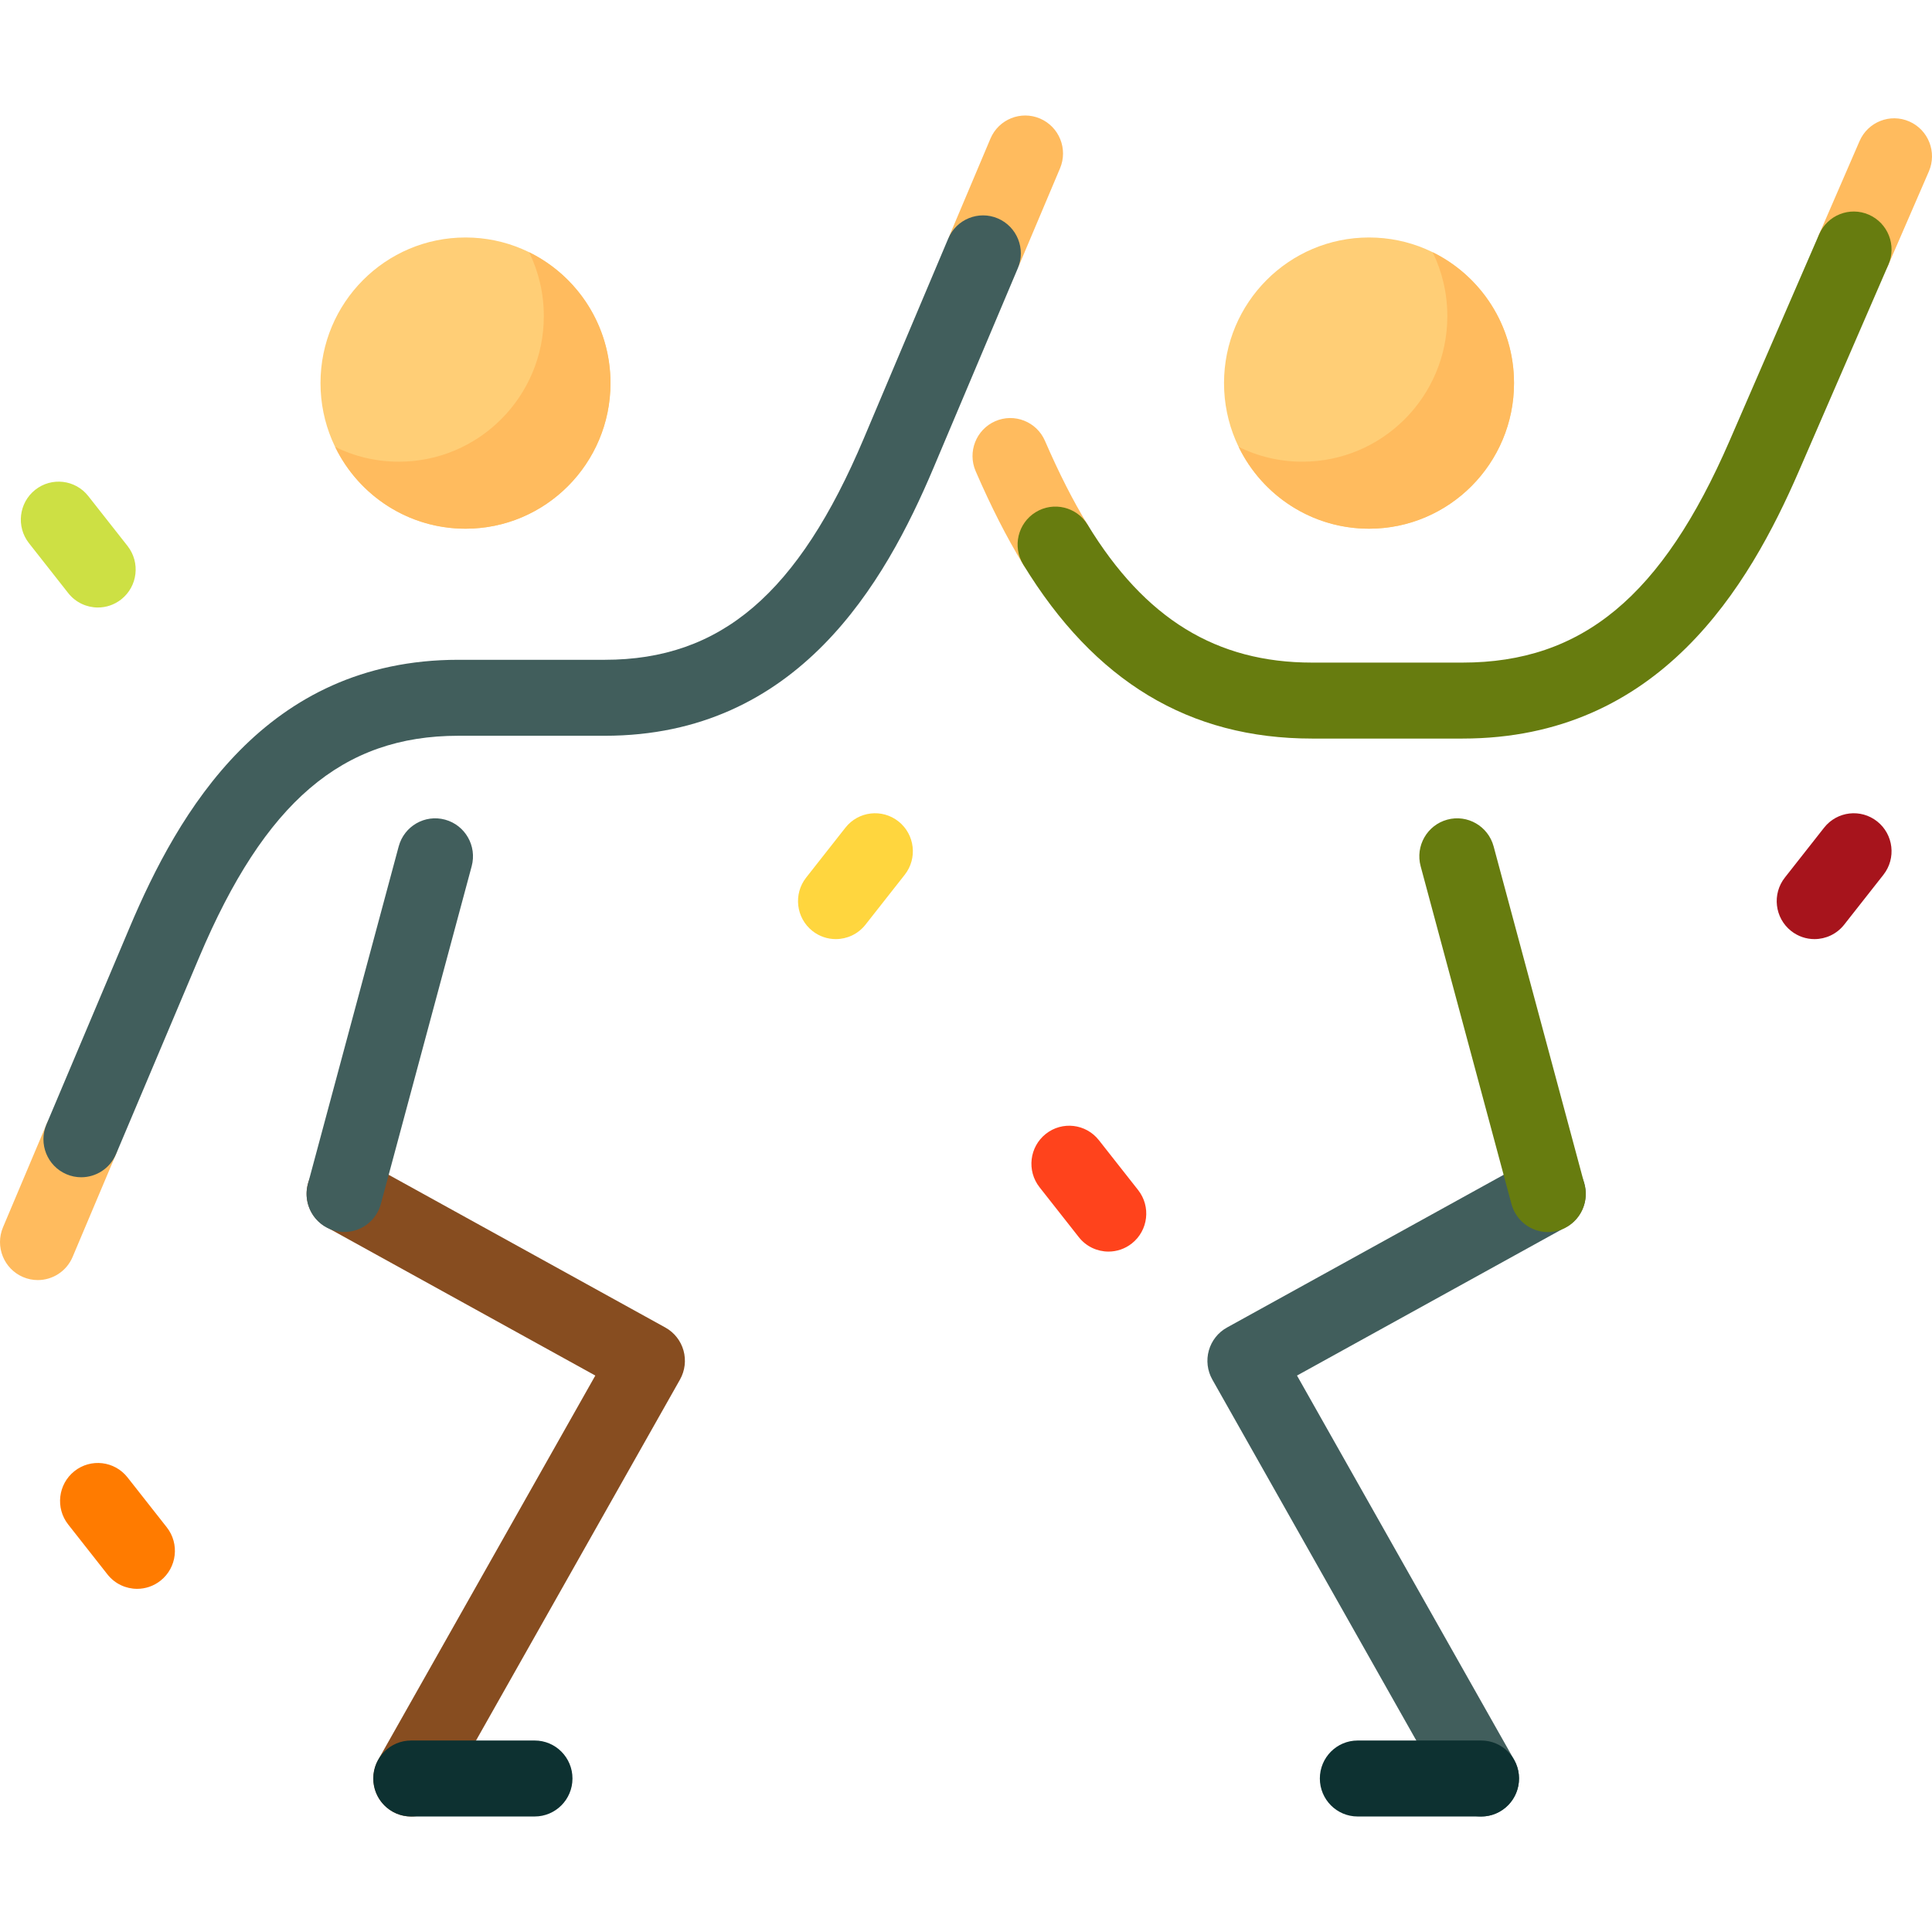 <?xml version="1.0" encoding="iso-8859-1"?>
<!-- Generator: Adobe Illustrator 19.0.0, SVG Export Plug-In . SVG Version: 6.00 Build 0)  -->
<svg version="1.1" id="Layer_1" xmlns="http://www.w3.org/2000/svg" xmlns:xlink="http://www.w3.org/1999/xlink" x="0px" y="0px"
	 viewBox="0 0 512 512" style="enable-background:new 0 0 512 512;" xml:space="preserve">
<path style="fill:#874D20;" d="M180.203,365.601l-62.549,110.692c-1.845,3.265-5.234,5.098-8.72,5.098
	c-1.676,0-3.376-0.424-4.937-1.316c-4.811-2.745-6.496-8.891-3.764-13.725l57.531-101.813l-71.325-39.376
	c-4.85-2.677-6.62-8.797-3.957-13.67c2.665-4.873,8.753-6.653,13.604-3.976l80.23,44.292c2.351,1.297,4.085,3.487,4.815,6.079
	S181.527,363.258,180.203,365.601z"/>
<path style="fill:#415E5C;" d="M415.047,325.161l-71.328,39.376l57.532,101.813c2.733,4.835,1.046,10.98-3.764,13.725
	c-1.562,0.892-3.261,1.316-4.937,1.316c-3.487,0-6.875-1.832-8.72-5.098l-62.549-110.692c-1.323-2.343-1.658-5.122-0.927-7.715
	c0.73-2.593,2.464-4.784,4.815-6.079l80.234-44.292c4.851-2.677,10.94-0.897,13.603,3.976
	C421.667,316.363,419.897,322.484,415.047,325.161z"/>
<path style="fill:#0D3131;" d="M151.712,471.319c0,5.56-4.484,10.068-10.017,10.068h-32.754c-5.533,0-10.017-4.507-10.017-10.068
	s4.484-10.067,10.017-10.067h32.754C147.228,461.253,151.712,465.759,151.712,471.319z M392.541,461.253h-32.75
	c-5.533,0-10.017,4.507-10.017,10.068s4.484,10.068,10.017,10.068h32.751c5.533,0,10.017-4.507,10.017-10.068
	S398.074,461.253,392.541,461.253z"/>
<path style="fill:#FFBB5E;" d="M261.109,75.798c-1.306,0-2.632-0.258-3.91-0.803c-5.093-2.173-7.469-8.083-5.307-13.201
	l10.582-25.05c2.162-5.118,8.043-7.504,13.135-5.334c5.093,2.173,7.469,8.083,5.307,13.201l-10.582,25.05
	C268.715,73.496,265.008,75.798,261.109,75.798z M25.442,292.652c-5.091-2.172-10.973,0.215-13.135,5.334L0.799,325.23
	c-2.162,5.118,0.214,11.028,5.307,13.201c1.277,0.544,2.603,0.802,3.91,0.802c3.899,0,7.605-2.302,9.226-6.136l11.508-27.244
	C32.91,300.735,30.535,294.826,25.442,292.652z M505.982,32.19c-5.072-2.222-10.975,0.11-13.185,5.207l-10.715,24.706
	c-2.21,5.097,0.109,11.029,5.181,13.251c1.302,0.571,2.661,0.841,3.997,0.841c3.864,0,7.546-2.261,9.188-6.048l10.715-24.706
	C513.373,40.344,511.054,34.412,505.982,32.19z M276.928,116.829c-2.212-5.097-8.117-7.424-13.186-5.205
	c-5.071,2.223-7.389,8.155-5.179,13.252c4.12,9.496,8.238,17.578,12.589,24.708c1.89,3.098,5.18,4.806,8.549,4.806
	c1.785,0,3.594-0.48,5.228-1.487c4.716-2.907,6.194-9.105,3.302-13.845C284.37,132.733,280.674,125.461,276.928,116.829z"/>
<path style="fill:#FFCE76;" d="M161.787,101.524c0,21.313-17.204,38.589-38.426,38.589c-21.22,0-38.426-17.278-38.426-38.589
	c0-21.313,17.207-38.589,38.426-38.589C144.583,62.934,161.787,80.211,161.787,101.524z M362.804,62.934
	c-21.22,0-38.426,17.277-38.426,38.589s17.207,38.589,38.426,38.589c21.222,0,38.426-17.278,38.426-38.589
	C401.23,80.211,384.026,62.934,362.804,62.934z"/>
<path style="fill:#FFBB5E;" d="M161.787,101.524c0,21.313-17.204,38.589-38.426,38.589c-15.177,0-28.298-8.841-34.541-21.673
	c5.093,2.504,10.818,3.915,16.87,3.915c21.222,0,38.426-17.278,38.426-38.589c0-6.069-1.399-11.808-3.885-16.917
	C152.995,73.123,161.787,86.29,161.787,101.524z M379.674,66.848c2.485,5.109,3.885,10.849,3.885,16.917
	c0,21.311-17.204,38.589-38.426,38.589c-6.053,0-11.777-1.41-16.87-3.915c6.243,12.832,19.364,21.673,34.541,21.673
	c21.222,0,38.426-17.278,38.426-38.589C401.23,86.29,392.439,73.123,379.674,66.848z"/>
<path style="fill:#415E5C;" d="M124.998,229.561l-24.066,89.488c-1.208,4.487-5.25,7.441-9.663,7.441
	c-0.866,0-1.745-0.114-2.621-0.352c-5.34-1.451-8.499-6.98-7.054-12.346l24.066-89.488c1.444-5.368,6.941-8.545,12.286-7.089
	C123.284,218.667,126.443,224.194,124.998,229.561z M264.429,57.88c-5.089-2.169-10.972,0.215-13.135,5.333l-22.372,52.964
	c-17.372,41.128-37.905,58.676-68.66,58.676h-38.808c-51.203,0-74.233,40.487-87.102,70.942l-22.044,52.189
	c-2.162,5.119,0.215,11.028,5.307,13.201c1.278,0.544,2.605,0.803,3.91,0.803c3.899,0,7.605-2.303,9.226-6.137l22.044-52.188
	c17.379-41.128,37.914-58.676,68.661-58.676h38.813c51.209,0,74.233-40.489,87.098-70.943l22.372-52.964
	C271.897,65.963,269.521,60.053,264.429,57.88z"/>
<path style="fill:#677C0F;" d="M419.893,313.814c1.445,5.368-1.713,10.894-7.053,12.347c-0.876,0.238-1.756,0.353-2.622,0.353
	c-4.413,0-8.456-2.954-9.663-7.441l-24.068-89.512c-1.445-5.367,1.713-10.894,7.053-12.347c5.34-1.454,10.841,1.722,12.286,7.088
	L419.893,313.814z M495.267,56.896c-5.073-2.222-10.975,0.109-13.185,5.207l-23.735,54.725
	c-17.872,41.193-39.041,58.766-70.785,58.766h-39.851c-25.37,0-44.27-11.609-59.48-36.537c-2.893-4.739-9.06-6.226-13.776-3.319
	s-6.195,9.105-3.304,13.844c18.946,31.052,43.99,46.146,76.564,46.146h39.849c52.352,0,75.951-40.437,89.148-70.855l23.735-54.727
	C502.658,65.05,500.338,59.118,495.267,56.896z"/>
<path style="fill:#FF431C;" d="M299.967,329.514c-1.84,1.461-4.031,2.17-6.207,2.17c-2.957,0-5.887-1.311-7.864-3.823
	l-10.402-13.221c-3.432-4.361-2.696-10.692,1.644-14.14c4.34-3.448,10.64-2.709,14.071,1.652l10.403,13.221
	C305.043,319.735,304.307,326.066,299.967,329.514z"/>
<path style="fill:#FFD63E;" d="M239.759,231.828l-10.4,13.221c-1.977,2.512-4.907,3.824-7.865,3.824
	c-2.176,0-4.366-0.709-6.206-2.17c-4.34-3.448-5.077-9.779-1.646-14.14l10.4-13.221c3.432-4.362,9.732-5.101,14.071-1.654
	C242.454,221.137,243.191,227.468,239.759,231.828z"/>
<path style="fill:#A7141C;" d="M499.123,231.828l-10.4,13.221c-1.977,2.512-4.907,3.824-7.865,3.824
	c-2.176,0-4.366-0.709-6.206-2.17c-4.34-3.448-5.077-9.779-1.646-14.14l10.4-13.221c3.432-4.362,9.734-5.101,14.071-1.654
	C501.818,221.137,502.554,227.468,499.123,231.828z"/>
<path style="fill:#CDE044;" d="M32.148,158.826c-1.839,1.46-4.03,2.169-6.205,2.169c-2.958,0-5.888-1.311-7.865-3.824L7.679,143.951
	c-3.432-4.362-2.694-10.693,1.646-14.14c4.339-3.447,10.64-2.708,14.071,1.655l10.399,13.22
	C37.226,149.047,36.488,155.378,32.148,158.826z"/>
<path style="fill:#FF7B00;" d="M42.548,418.887c-1.839,1.46-4.03,2.17-6.206,2.17c-2.958,0-5.888-1.311-7.865-3.824l-10.4-13.221
	c-3.432-4.361-2.695-10.692,1.646-14.14c4.34-3.447,10.64-2.708,14.071,1.654l10.4,13.221
	C47.625,409.108,46.888,415.439,42.548,418.887z"/>
<g>
</g>
<g>
</g>
<g>
</g>
<g>
</g>
<g>
</g>
<g>
</g>
<g>
</g>
<g>
</g>
<g>
</g>
<g>
</g>
<g>
</g>
<g>
</g>
<g>
</g>
<g>
</g>
<g>
</g>
</svg>
